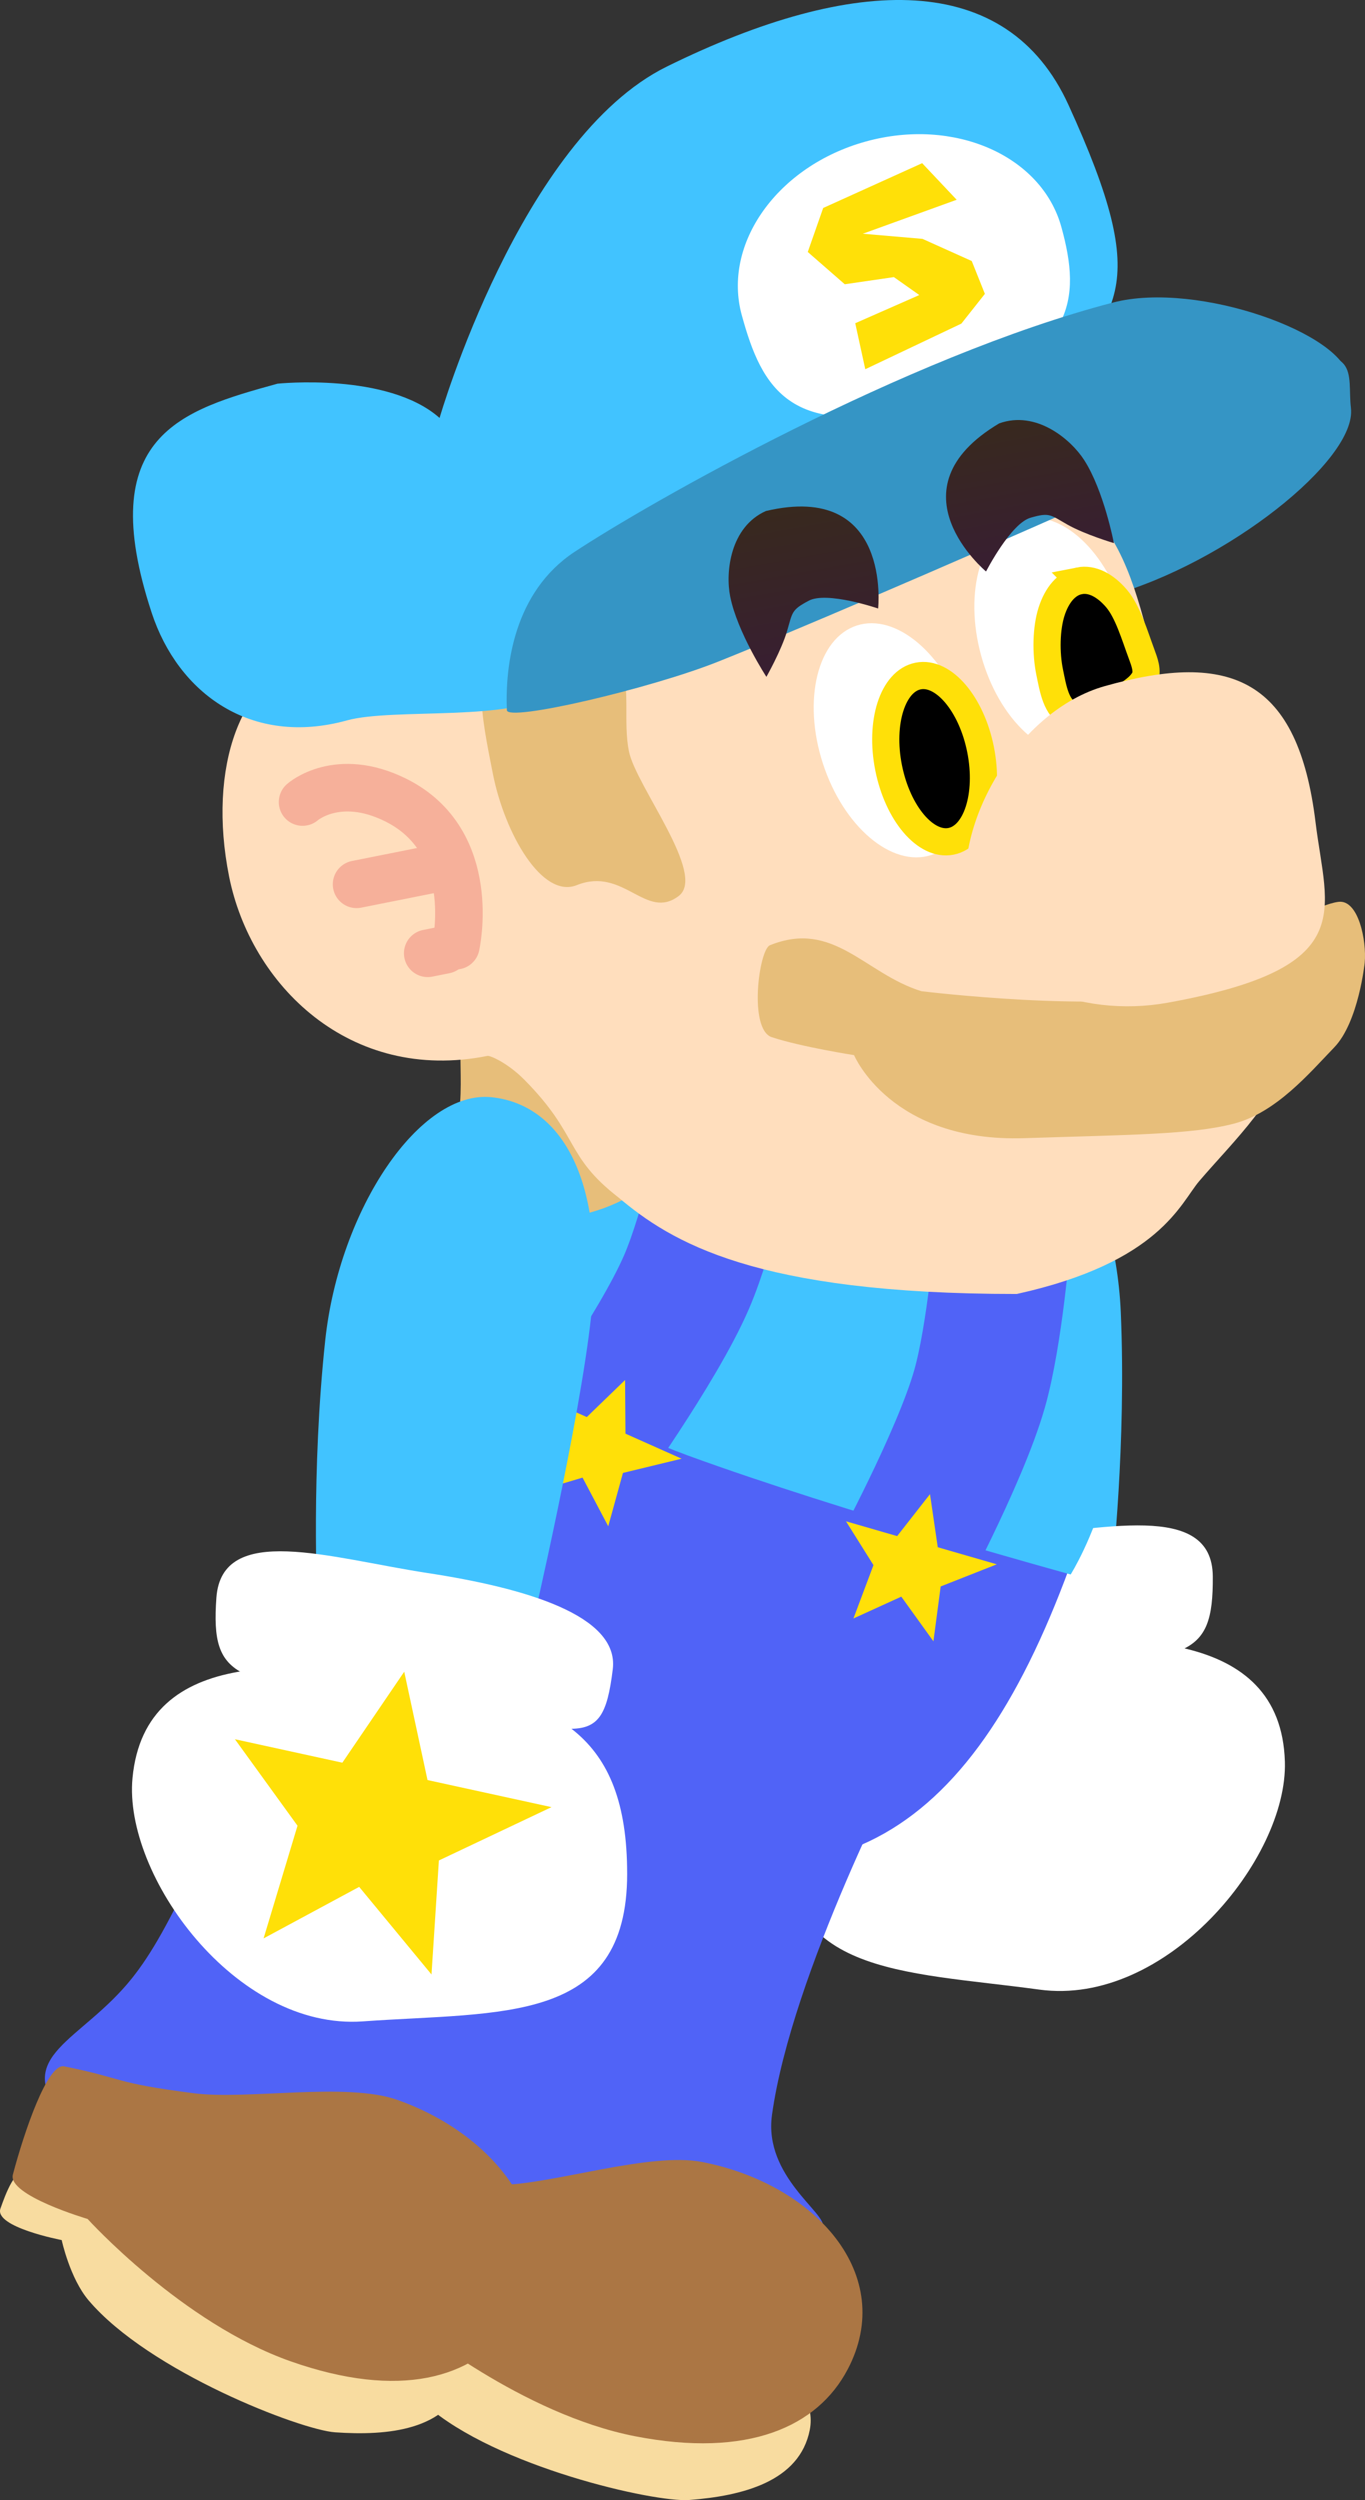 <svg version="1.1" xmlns="http://www.w3.org/2000/svg" xmlns:xlink="http://www.w3.org/1999/xlink" width="100.465" height="183.941" viewBox="0,0,100.465,183.941"><rect x="0" y="0" width="100.465" height="183.941" fill="#333333" stroke="none"/><defs><linearGradient x1="253" y1="122.777" x2="255.123" y2="134.626" gradientUnits="userSpaceOnUse" id="color-1"><stop offset="0" stop-color="#38291e"/><stop offset="1" stop-color="#381e32"/></linearGradient><linearGradient x1="269.359" y1="116.436" x2="271.231" y2="126.885" gradientUnits="userSpaceOnUse" id="color-2"><stop offset="0" stop-color="#38291e"/><stop offset="1" stop-color="#381e32"/></linearGradient></defs><g transform="translate(-194.906,-85.51)"><g data-paper-data="{&quot;isPaintingLayer&quot;:true}" fill-rule="nonzero" stroke-linejoin="miter" stroke-miterlimit="10" stroke-dasharray="" stroke-dashoffset="0" style="mix-blend-mode: normal"><g data-paper-data="{&quot;origRot&quot;:0}" stroke="none" stroke-width="0" stroke-linecap="butt"><g data-paper-data="{&quot;origPos&quot;:null,&quot;index&quot;:null,&quot;origRot&quot;:0}"><path d="M266.315,163.427c5.311,-0.227 10.666,8.906 11.082,18.631c0.416,9.725 -0.642,19.032 -0.642,19.032l-15.93,0.864c0,0 -2.511,-15.128 -2.845,-22.95c-0.416,-9.725 3.024,-15.349 8.335,-15.576z" data-paper-data="{&quot;origRot&quot;:0,&quot;origPos&quot;:null}" fill="#41c3ff"/><g data-paper-data="{&quot;origPos&quot;:null}" fill="#ffffff"><path d="M268.207,206.566c9.352,-0.83 20.969,-1.339 21.267,8.554c0.216,7.176 -8.774,18.043 -18.076,16.77c-10.151,-1.389 -19.423,-1.002 -18.71,-12.093c0.666,-10.356 6.167,-12.4 15.519,-13.231z" data-paper-data="{&quot;origRot&quot;:0,&quot;origPos&quot;:null}"/><path d="M268.788,198.664c7.221,-0.631 15.337,-2.76 15.38,2.818c0.048,6.241 -1.864,6.035 -13.69,6.775c-13.472,0.843 -15.377,3.425 -15.762,-3.412c-0.225,-3.993 6.852,-5.549 14.073,-6.181z" data-paper-data="{&quot;origRot&quot;:0,&quot;origPos&quot;:null}"/></g></g></g><g data-paper-data="{&quot;origRot&quot;:0}" stroke="none" stroke-width="0" stroke-linecap="butt"><path d="M251.725,241.118c-0.628,4.526 4.095,7.269 3.741,8.244c-1.432,3.946 -3.925,6.437 -11.046,7.036c-8.821,0.742 -15.278,-1.094 -21.913,-6.955c-4.518,-3.992 0.473,-5.705 3.504,-10.917c1.087,-1.87 2.115,-4.393 3.642,-9.611c1.91,-6.523 10.22,-23.576 10.22,-23.576c0,0 7.209,1.344 11.953,3.207c3.744,1.471 9.605,6.318 9.605,6.318c0,0 -8.254,15.79 -9.707,26.252z" data-paper-data="{&quot;origPos&quot;:null}" fill="#5063f7"/><path d="M254.508,264.276c-0.747,3.826 -4.992,4.87 -8.879,5.165c-2.548,0.194 -14.207,-2.437 -19.36,-6.981c-1.6,-1.411 -2.599,-4.099 -2.599,-4.099c0,0 -5.089,-0.219 -4.796,-1.646c0.233,-1.133 0.581,-3.071 1.796,-3.446c5.229,-1.612 16.441,0.582 21.811,1.63c7.372,1.438 12.757,5.636 12.027,9.377z" data-paper-data="{&quot;origPos&quot;:null}" fill="#f8dca0"/><path d="M257.295,259.831c-2.215,4.217 -7.322,6.544 -15.656,4.918c-8.334,-1.626 -16.307,-8.199 -16.307,-8.199c0,0 -6.096,-0.86 -5.916,-2.431c0.372,-3.253 1.335,-8.492 2.581,-8.427c4.6,0.242 3.636,0.684 9.735,0.574c3.948,-0.071 10.986,-2.447 14.862,-1.691c8.334,1.626 14.349,8.313 10.702,15.257z" data-paper-data="{&quot;origPos&quot;:null}" fill="#ab7644"/></g><g data-paper-data="{&quot;origRot&quot;:0}" stroke="none" stroke-width="0" stroke-linecap="butt"><path d="M229.706,237.321c-1.277,4.387 2.998,7.785 2.507,8.699c-1.988,3.697 -4.816,5.8 -11.949,5.362c-8.835,-0.544 -14.959,-3.297 -20.674,-10.057c-3.892,-4.604 1.295,-5.576 5.048,-10.294c1.347,-1.693 2.729,-4.04 4.996,-8.982c2.835,-6.178 17.689,-26.995 17.689,-26.995c0,0 2.777,7.523 7.201,10.055c3.491,1.998 8.589,7.643 8.589,7.643c0,0 -10.455,14.427 -13.408,24.569z" data-paper-data="{&quot;origPos&quot;:null}" fill="#5063f7"/><path d="M229.103,260.638c-1.293,3.678 -5.645,4.095 -9.534,3.824c-2.549,-0.178 -13.703,-4.47 -18.145,-9.712c-1.379,-1.627 -1.977,-4.432 -1.977,-4.432c0,0 -5.004,-0.954 -4.507,-2.324c0.394,-1.087 1.02,-2.954 2.276,-3.149c5.407,-0.837 16.183,2.958 21.345,4.773c7.086,2.491 11.805,7.425 10.541,11.02z" data-paper-data="{&quot;origPos&quot;:null}" fill="#f8dca0"/><path d="M232.505,256.643c-2.803,3.852 -8.193,5.414 -16.204,2.597c-8.011,-2.816 -14.947,-10.476 -14.947,-10.476c0,0 -5.907,-1.734 -5.501,-3.263c0.84,-3.165 2.551,-8.209 3.775,-7.964c4.516,0.906 3.499,1.203 9.549,1.979c3.917,0.502 11.224,-0.83 14.95,0.48c8.011,2.816 12.993,10.304 8.378,16.646z" data-paper-data="{&quot;origPos&quot;:null}" fill="#ab7644"/></g><g data-paper-data="{&quot;origRot&quot;:0}"><path d="M273.253,201.812c-7.543,19.788 -18.186,25.464 -37.53,17.448c-20.266,-8.398 -16.747,-20.526 -12.952,-29.953c4.117,-10.227 6.623,-18.947 17.131,-22.281c7.829,-2.484 13.299,2.353 20.918,5.42c14.089,5.671 19.827,9.97 12.433,29.367z" data-paper-data="{&quot;origPos&quot;:null}" fill="#5063f7" stroke="none" stroke-width="0" stroke-linecap="butt"/><path d="M273.709,201.349c0,0 -16.743,-4.584 -28.17,-8.752c-10.481,-3.823 -19.51,-11.519 -19.51,-11.519c0,0 4.236,-13.166 13.634,-15.166c6.149,-1.308 12.019,-0.185 19.076,2.461c7.057,2.646 13.792,7.858 16.164,12.125c5.601,10.08 -1.194,20.85 -1.194,20.85z" data-paper-data="{&quot;origPos&quot;:null}" fill="#41c3ff" stroke="none" stroke-width="0" stroke-linecap="butt"/><path d="M268.704,176.579c0,0 -0.569,7.145 -1.704,11.121c-1.458,5.108 -6.217,13.892 -6.217,13.892" data-paper-data="{&quot;origPos&quot;:null,&quot;origRot&quot;:0}" fill="none" stroke="#5063f7" stroke-width="10" stroke-linecap="round"/><path d="M248.562,169.02c0,0 -1.486,7.012 -3.125,10.809c-2.105,4.877 -7.957,12.974 -7.957,12.974" data-paper-data="{&quot;origPos&quot;:null}" fill="none" stroke="#5063f7" stroke-width="10" stroke-linecap="round"/><path d="M234.074,195.327l1.999,-3.685l-1.559,-3.471l3.58,1.596l2.818,-2.726l0.029,3.948l4.131,1.842l-4.316,1.046l-1.083,3.925l-1.891,-3.58z" data-paper-data="{&quot;origPos&quot;:null,&quot;origRot&quot;:0}" fill="#ffe008" stroke="none" stroke-width="NaN" stroke-linecap="butt"/><path d="M257.72,204.585l1.474,-3.925l-2.022,-3.223l3.765,1.089l2.417,-3.088l0.572,3.907l4.345,1.256l-4.131,1.629l-0.533,4.036l-2.365,-3.286z" data-paper-data="{&quot;origPos&quot;:null,&quot;origRot&quot;:0}" fill="#ffe008" stroke="none" stroke-width="NaN" stroke-linecap="butt"/></g><g><path d="M294.335,115.528c0.462,3.808 -9.173,11.454 -17.762,13.824c-6.921,1.91 -7.003,-5.075 -7.972,-8.588c-0.97,-3.514 12.805,-6.491 19.726,-8.401c6.921,-1.91 5.71,0.701 6.009,3.165z" fill="#3595c5" stroke="none" stroke-width="0" stroke-linecap="butt"/><path d="M230.49,174.802c-2.114,-0.973 -3.008,-3.109 -2.085,-6.085c1.071,-3.454 -0.547,-8.271 1.567,-7.298c0,0 7.293,-0.413 8.406,2.316c0,0 4.626,7.599 3.661,9.154c0,0 -1.489,1.645 -6.087,2.338c-2.492,0.376 -3.348,0.548 -5.463,-0.425z" data-paper-data="{&quot;origRot&quot;:0,&quot;origPos&quot;:null}" fill="#e7be7a" stroke="none" stroke-width="0" stroke-linecap="butt"/><path d="M229.454,135.14c4.428,0.144 34.519,-12.636 40.264,-13.453c8.499,-1.209 9.269,10.069 11.537,18.349c2.608,9.52 10.219,12.575 8.646,22.319c-0.607,3.757 -4.255,7.152 -6.726,10.047c-1.402,1.642 -2.898,5.983 -13.435,8.31c-19.288,0.002 -25.422,-3.827 -29.316,-7.102c-3.965,-3.076 -2.864,-4.56 -6.918,-8.653c-1.243,-1.255 -2.528,-1.8 -2.719,-1.762c-10.17,2.028 -17.436,-5.258 -19.02,-13.202c-1.584,-7.944 0.761,-15.107 6.448,-16.241c5.687,-1.134 9.699,1.338 11.239,1.389z" data-paper-data="{&quot;origPos&quot;:null}" fill="#ffdebd" stroke="none" stroke-width="0" stroke-linecap="butt"/><path d="M277.725,130.824c1.302,4.726 -0.017,9.21 -2.946,10.017c-2.929,0.807 -6.358,-2.37 -7.659,-7.096c-1.302,-4.726 0.017,-9.21 2.946,-10.017c2.929,-0.807 6.358,2.37 7.659,7.096z" data-paper-data="{&quot;origPos&quot;:null,&quot;origRot&quot;:0}" fill="#ffffff" stroke="none" stroke-width="0" stroke-linecap="butt"/><path d="M241.193,140.777c0.51,2.558 5.744,9.076 3.666,10.653c-2.417,1.835 -4.049,-2.184 -7.499,-0.799c-2.563,1.029 -5.306,-3.818 -6.17,-8.151c-0.864,-4.333 -1.717,-8.527 0.969,-9.166c11.31,-2.692 8.17,3.13 9.034,7.463z" data-paper-data="{&quot;origPos&quot;:null}" fill="#e7be7a" stroke="none" stroke-width="0" stroke-linecap="butt"/><path d="M265.932,138.279c1.512,4.662 0.395,9.202 -2.494,10.139c-2.889,0.937 -6.457,-2.083 -7.969,-6.746c-1.512,-4.662 -0.395,-9.202 2.494,-10.139c2.889,-0.937 6.457,2.083 7.969,6.746z" data-paper-data="{&quot;origPos&quot;:null,&quot;origRot&quot;:0}" fill="#ffffff" stroke="none" stroke-width="0" stroke-linecap="butt"/><path d="M262.48,135.247c0.934,-0.186 1.915,0.327 2.747,1.305c0.831,0.978 1.514,2.423 1.849,4.101c0.335,1.678 0.258,3.274 -0.134,4.496c-0.394,1.223 -1.103,2.073 -2.037,2.259c-0.934,0.186 -1.915,-0.327 -2.747,-1.305c-0.831,-0.978 -1.514,-2.423 -1.849,-4.101c-0.335,-1.678 -0.258,-3.274 0.134,-4.496c0.394,-1.223 1.103,-2.073 2.037,-2.259z" data-paper-data="{&quot;origPos&quot;:null}" fill="#000000" stroke="#ffe008" stroke-width="2" stroke-linecap="butt"/><path d="M274.339,128.242c0.934,-0.186 1.915,0.327 2.747,1.305c0.831,0.978 1.328,2.696 1.849,4.101c0.187,0.512 0.487,1.252 0.205,1.795c-0.361,0.66 -1.089,1.087 -1.746,1.47c-1.181,0.501 -2.492,1.554 -3.697,1.145c-1.061,-0.38 -1.291,-1.923 -1.528,-3.06c-0.306,-1.469 -0.258,-3.274 0.134,-4.496c0.394,-1.223 1.103,-2.073 2.037,-2.259z" data-paper-data="{&quot;origPos&quot;:null}" fill="#000000" stroke="#ffe008" stroke-width="2" stroke-linecap="round"/><path d="M273.547,93.23c6.286,13.768 3.728,15.356 -2.739,22.104c-9.423,9.833 -24.551,12.544 -35.157,21.088c-2.785,2.243 -11.766,1.139 -15.213,2.091c-7.05,1.946 -12.419,-1.995 -14.367,-7.916c-4.297,-13.061 2.208,-14.912 9.258,-16.858c0,0 8.114,-0.856 11.93,2.521c0,0 5.946,-20.542 16.726,-25.852c13.876,-6.836 25.047,-7.066 29.562,2.822z" fill="#41c3ff" stroke="none" stroke-width="0" stroke-linecap="butt"/><path d="M273.025,102.218c1.455,5.271 1.139,9.625 -9.126,12.789c-10.836,3.34 -12.94,-1.027 -14.394,-6.297c-1.455,-5.271 2.631,-10.996 9.126,-12.789c6.495,-1.793 12.94,1.027 14.394,6.297z" fill="#ffffff" stroke="none" stroke-width="0" stroke-linecap="butt"/><path d="M294.162,113.397c0.036,0.881 -36.195,16.734 -46.438,20.806c-4.978,1.979 -15.477,4.437 -15.513,3.556c-0.132,-3.256 0.51,-8.694 4.981,-11.645c5.403,-3.566 24.348,-14.376 39.649,-18.349c6.255,-1.624 17.189,2.377 17.321,5.633z" fill="#3595c5" stroke="none" stroke-width="0" stroke-linecap="butt"/><path d="M258.591,112.675l-0.739,-3.384l4.715,-2.074l-1.87,-1.32l-3.616,0.527l-2.723,-2.375l1.135,-3.237l7.285,-3.297l2.54,2.692l-6.909,2.5l4.39,0.376l3.629,1.632l0.967,2.416l-1.73,2.187z" data-paper-data="{&quot;origRot&quot;:0}" fill="#ffe008" stroke="none" stroke-width="0" stroke-linecap="butt"/><path d="M285.748,168.172c-3.116,0.827 -7.836,0.824 -15.437,1.076c-9.855,0.327 -12.546,-6.11 -12.546,-6.11c0,0 -3.836,-0.594 -6.049,-1.317c-1.732,-0.567 -0.951,-6.438 -0.146,-6.765c4.692,-1.906 7.002,2.104 11.155,3.38c0,0 13.358,1.627 19.148,0.125c0,0 8.571,-6.309 11.539,-6.699c1.472,-0.194 2.089,2.85 1.937,4.479c0,0 -0.45,4.373 -2.246,6.232c-1.796,1.859 -4.239,4.773 -7.354,5.6z" data-paper-data="{&quot;origPos&quot;:null}" fill="#e7be7a" stroke="none" stroke-width="0" stroke-linecap="butt"/><path d="M291.733,146.023c0.804,6.588 3.281,10.69 -10.867,13.256c-6.521,1.183 -13.581,-1.633 -14.729,-7.387c-1.148,-5.755 3.705,-14.107 10.084,-15.904c9.295,-2.618 14.226,-0.505 15.512,10.035z" data-paper-data="{&quot;origPos&quot;:null}" fill="#ffdebd" stroke="none" stroke-width="0" stroke-linecap="butt"/><g data-paper-data="{&quot;origPos&quot;:null}" fill="none" stroke="#f6b09a" stroke-width="3.5" stroke-linecap="round"><path d="M217.175,144.518c0,0 2.568,-2.276 6.859,-0.145c6.154,3.057 4.426,10.713 4.426,10.713" data-paper-data="{&quot;origPos&quot;:null}"/><path d="M221.15,150.572l5.884,-1.173" data-paper-data="{&quot;origPos&quot;:null}"/><path d="M226.386,155.646l1.261,-0.251" data-paper-data="{&quot;origPos&quot;:null}"/></g><path d="M254.406,129.72c-1.269,0.671 -1.167,0.849 -1.573,2.226c-0.419,1.42 -1.519,3.361 -1.519,3.361c0,0 -2.139,-3.272 -2.666,-5.912c-0.357,-1.793 -0.006,-5.112 2.632,-6.29c9.284,-2.179 8.257,7.175 8.257,7.175c0,0 -3.806,-1.304 -5.13,-0.561z" data-paper-data="{&quot;origPos&quot;:null}" fill="url(#color-1)" stroke="none" stroke-width="0" stroke-linecap="butt"/><path d="M270.785,123.593c-1.47,0.384 -3.305,3.964 -3.305,3.964c0,0 -7.232,-6.021 0.965,-10.896c2.717,-0.983 5.273,1.163 6.26,2.701c1.453,2.266 2.184,6.107 2.184,6.107c0,0 -2.138,-0.634 -3.426,-1.366c-1.248,-0.709 -1.298,-0.908 -2.678,-0.511z" data-paper-data="{&quot;origPos&quot;:null,&quot;index&quot;:null,&quot;origRot&quot;:0}" fill="url(#color-2)" stroke="none" stroke-width="0" stroke-linecap="butt"/></g><g data-paper-data="{&quot;origRot&quot;:0}" stroke="none" stroke-linecap="butt"><g data-paper-data="{&quot;origPos&quot;:null}" stroke-width="0"><path d="M238.417,182.318c-0.838,7.784 -4.32,22.719 -4.32,22.719l-15.841,-1.89c0,0 -0.455,-9.355 0.588,-19.033c1.042,-9.678 6.976,-18.446 12.261,-17.877c5.285,0.569 8.355,6.404 7.312,16.082z" data-paper-data="{&quot;origRot&quot;:0,&quot;origPos&quot;:null}" fill="#41c3ff"/><g data-paper-data="{&quot;origPos&quot;:null}" fill="#ffffff"><path d="M241.066,223.368c-0.004,11.114 -9.232,10.129 -19.452,10.86c-9.365,0.67 -17.634,-10.754 -16.956,-17.902c0.935,-9.852 12.495,-8.595 21.774,-7.163c9.279,1.432 14.637,3.827 14.633,14.205z" data-paper-data="{&quot;origRot&quot;:0,&quot;origPos&quot;:null}"/><path d="M240.007,208.316c-0.826,6.798 -2.56,4.099 -15.95,2.388c-11.754,-1.502 -13.674,-1.42 -13.224,-7.645c0.403,-5.564 8.364,-2.916 15.529,-1.819c7.165,1.096 14.127,3.106 13.645,7.076z" data-paper-data="{&quot;origRot&quot;:0,&quot;origPos&quot;:null}"/></g></g><path d="M214.306,228.123l2.497,-8.29l-4.607,-6.364l7.907,1.727l4.555,-6.694l1.714,7.971l9.125,1.992l-8.288,3.924l-0.544,8.389l-5.324,-6.446z" data-paper-data="{&quot;origPos&quot;:null,&quot;origRot&quot;:0}" fill="#ffe008" stroke-width="NaN"/></g></g></g></svg>
